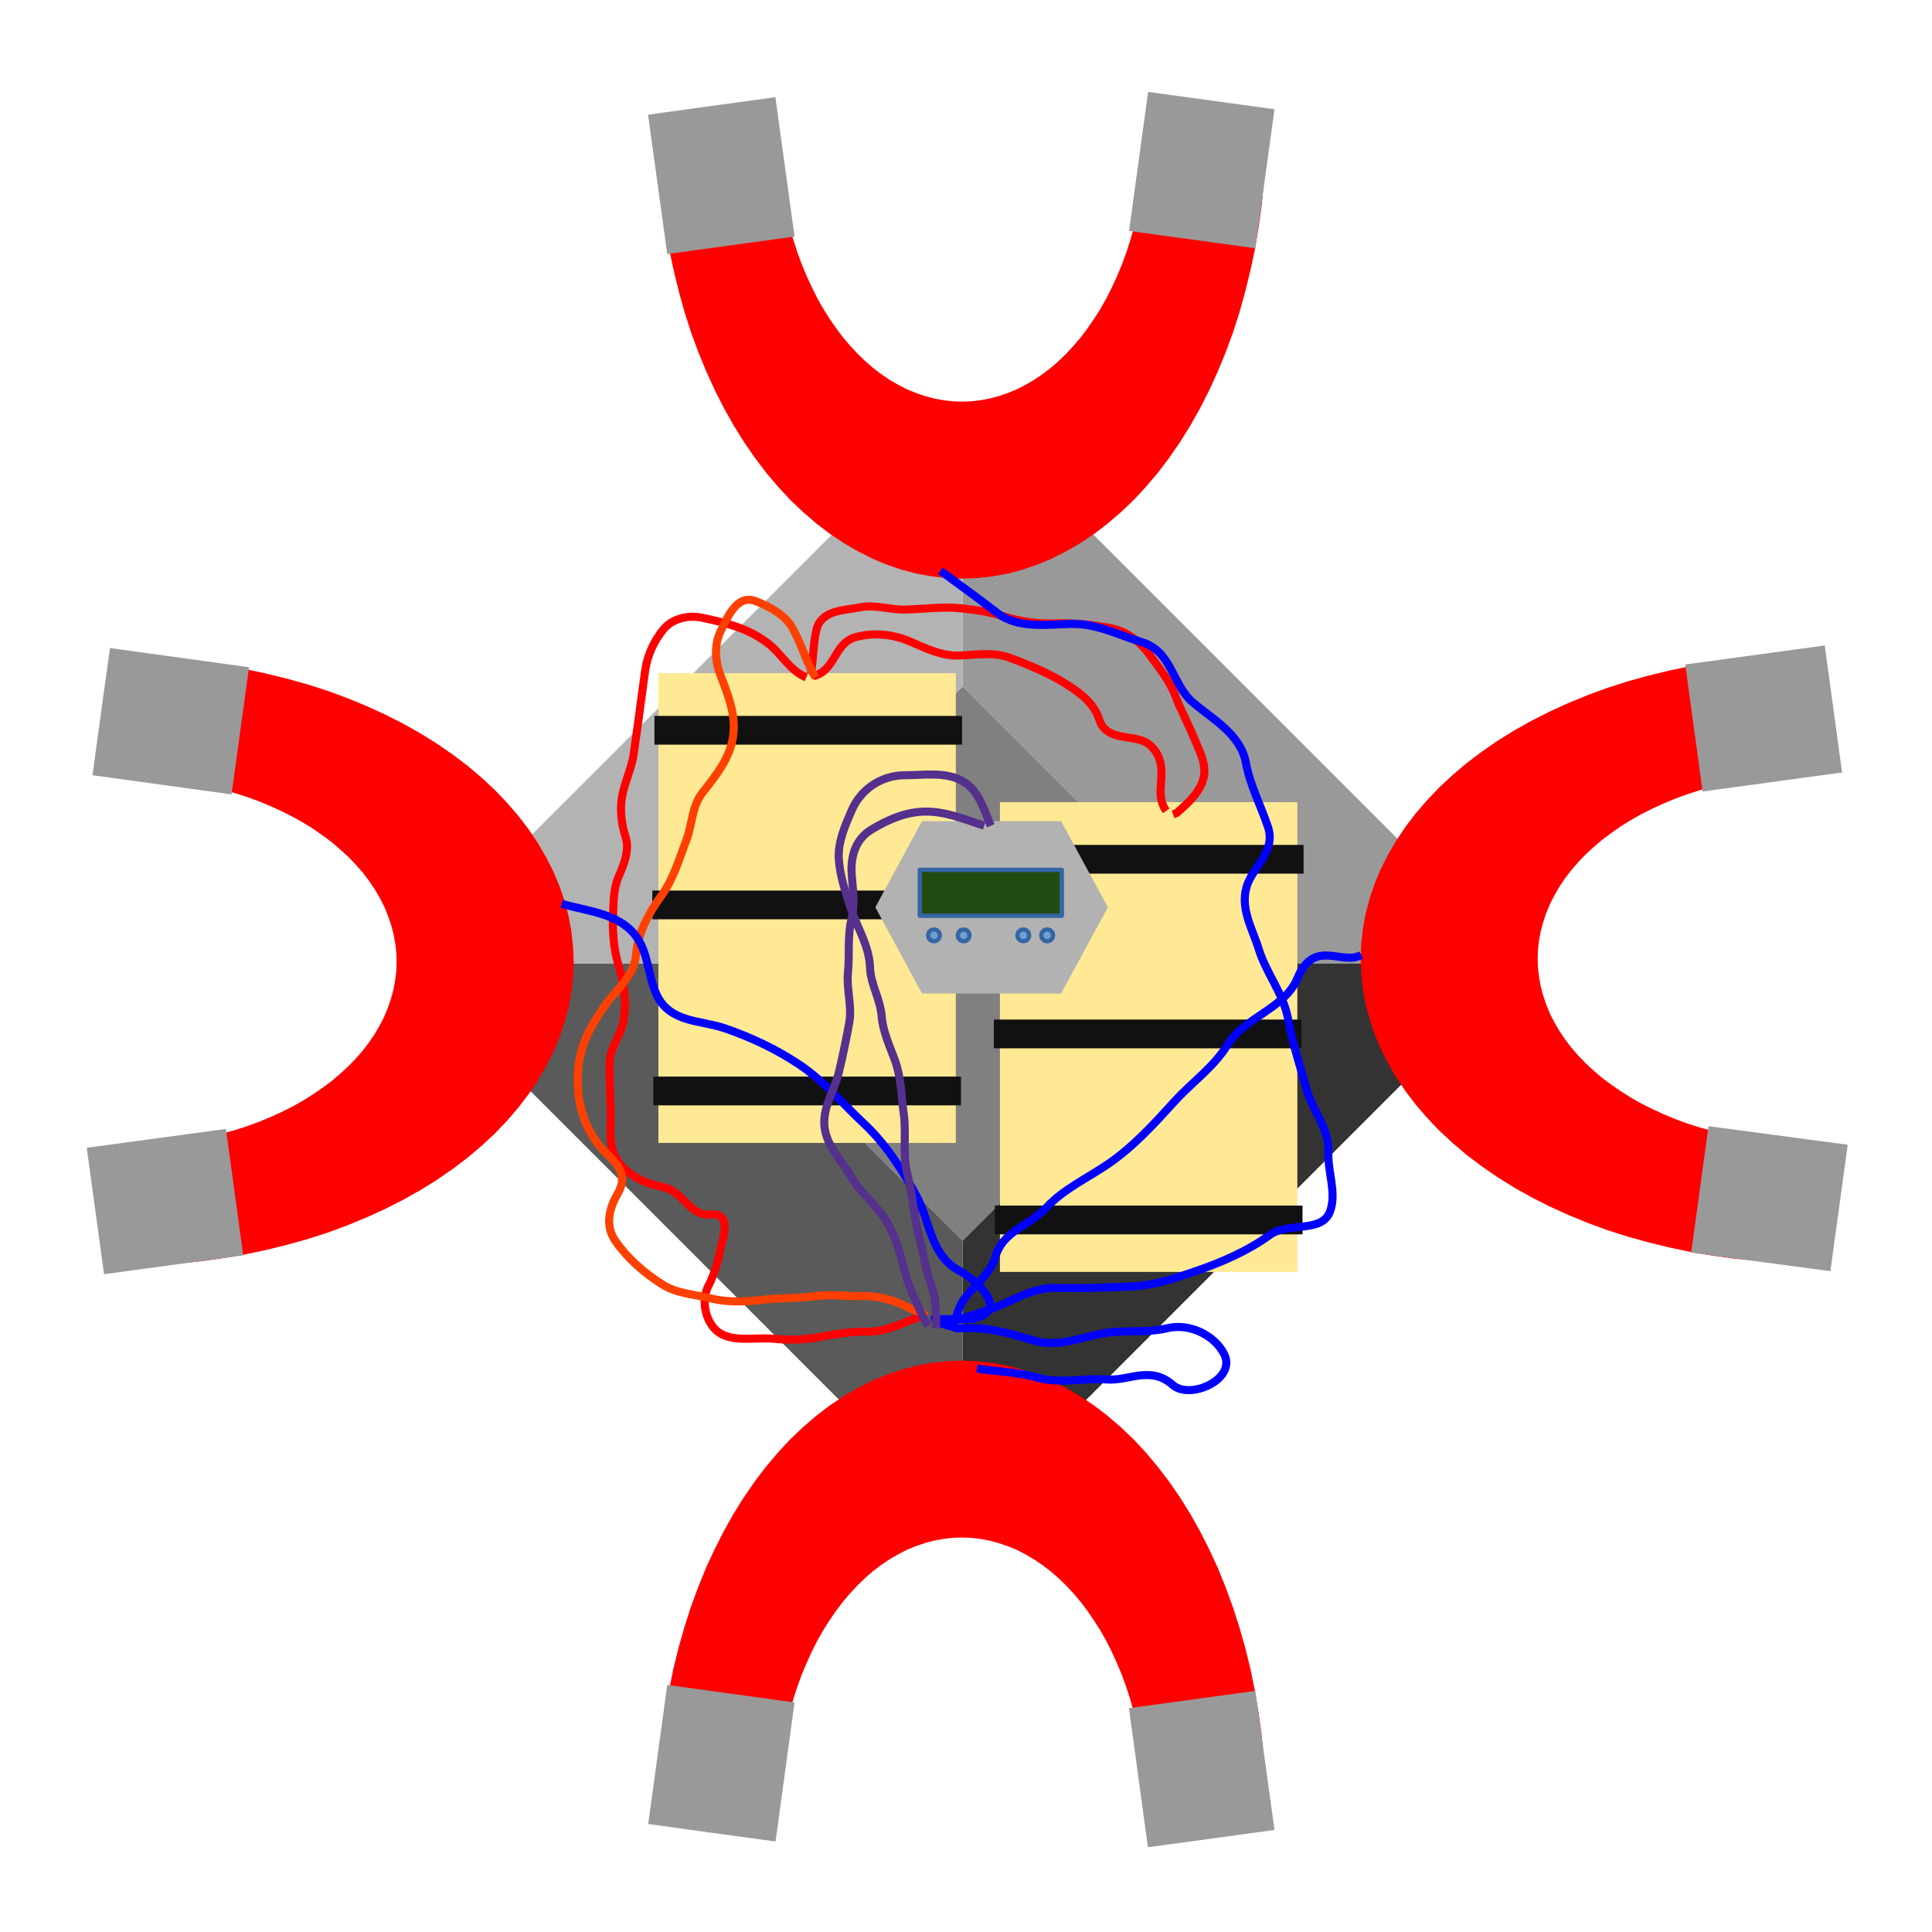 <?xml version="1.0" encoding="UTF-8"?>
<!DOCTYPE svg PUBLIC "-//W3C//DTD SVG 1.1//EN" "http://www.w3.org/Graphics/SVG/1.1/DTD/svg11.dtd">
<svg version="1.2" width="127mm" height="127mm" viewBox="0 0 12700 12700" preserveAspectRatio="xMidYMid" fill-rule="evenodd" stroke-width="28.222" stroke-linejoin="round" xmlns="http://www.w3.org/2000/svg" xmlns:ooo="http://xml.openoffice.org/svg/export" xmlns:xlink="http://www.w3.org/1999/xlink" xmlns:presentation="http://sun.com/xmlns/staroffice/presentation" xmlns:smil="http://www.w3.org/2001/SMIL20/" xmlns:anim="urn:oasis:names:tc:opendocument:xmlns:animation:1.0" xml:space="preserve">
 <defs class="ClipPathGroup">
  <clipPath id="presentation_clip_path" clipPathUnits="userSpaceOnUse">
   <rect x="0" y="0" width="12700" height="12700"/>
  </clipPath>
  <clipPath id="presentation_clip_path_shrink" clipPathUnits="userSpaceOnUse">
   <rect x="12" y="12" width="12675" height="12675"/>
  </clipPath>
 </defs>
 <defs class="TextShapeIndex">
  <g ooo:slide="id1" ooo:id-list="id3 id4 id5 id6 id7 id8 id9 id10 id11 id12 id13 id14 id15 id16 id17 id18 id19 id20 id21 id22 id23 id24 id25 id26 id27 id28 id29 id30 id31 id32 id33 id34 id35 id36 id37 id38 id39"/>
 </defs>
 <defs class="EmbeddedBulletChars">
  <g id="bullet-char-template-57356" transform="scale(0,-0)">
   <path d="M 580,1141 L 1163,571 580,0 -4,571 580,1141 Z"/>
  </g>
  <g id="bullet-char-template-57354" transform="scale(0,-0)">
   <path d="M 8,1128 L 1137,1128 1137,0 8,0 8,1128 Z"/>
  </g>
  <g id="bullet-char-template-10146" transform="scale(0,-0)">
   <path d="M 174,0 L 602,739 174,1481 1456,739 174,0 Z M 1358,739 L 309,1346 659,739 1358,739 Z"/>
  </g>
  <g id="bullet-char-template-10132" transform="scale(0,-0)">
   <path d="M 2015,739 L 1276,0 717,0 1260,543 174,543 174,936 1260,936 717,1481 1274,1481 2015,739 Z"/>
  </g>
  <g id="bullet-char-template-10007" transform="scale(0,-0)">
   <path d="M 0,-2 C -7,14 -16,27 -25,37 L 356,567 C 262,823 215,952 215,954 215,979 228,992 255,992 264,992 276,990 289,987 310,991 331,999 354,1012 L 381,999 492,748 772,1049 836,1024 860,1049 C 881,1039 901,1025 922,1006 886,937 835,863 770,784 769,783 710,716 594,584 L 774,223 C 774,196 753,168 711,139 L 727,119 C 717,90 699,76 672,76 641,76 570,178 457,381 L 164,-76 C 142,-110 111,-127 72,-127 30,-127 9,-110 8,-76 1,-67 -2,-52 -2,-32 -2,-23 -1,-13 0,-2 Z"/>
  </g>
  <g id="bullet-char-template-10004" transform="scale(0,-0)">
   <path d="M 285,-33 C 182,-33 111,30 74,156 52,228 41,333 41,471 41,549 55,616 82,672 116,743 169,778 240,778 293,778 328,747 346,684 L 369,508 C 377,444 397,411 428,410 L 1163,1116 C 1174,1127 1196,1133 1229,1133 1271,1133 1292,1118 1292,1087 L 1292,965 C 1292,929 1282,901 1262,881 L 442,47 C 390,-6 338,-33 285,-33 Z"/>
  </g>
  <g id="bullet-char-template-9679" transform="scale(0,-0)">
   <path d="M 813,0 C 632,0 489,54 383,161 276,268 223,411 223,592 223,773 276,916 383,1023 489,1130 632,1184 813,1184 992,1184 1136,1130 1245,1023 1353,916 1407,772 1407,592 1407,412 1353,268 1245,161 1136,54 992,0 813,0 Z"/>
  </g>
  <g id="bullet-char-template-8226" transform="scale(0,-0)">
   <path d="M 346,457 C 273,457 209,483 155,535 101,586 74,649 74,723 74,796 101,859 155,911 209,963 273,989 346,989 419,989 480,963 531,910 582,859 608,796 608,723 608,648 583,586 532,535 482,483 420,457 346,457 Z"/>
  </g>
  <g id="bullet-char-template-8211" transform="scale(0,-0)">
   <path d="M -4,459 L 1135,459 1135,606 -4,606 -4,459 Z"/>
  </g>
  <g id="bullet-char-template-61548" transform="scale(0,-0)">
   <path d="M 173,740 C 173,903 231,1043 346,1159 462,1274 601,1332 765,1332 928,1332 1067,1274 1183,1159 1299,1043 1357,903 1357,740 1357,577 1299,437 1183,322 1067,206 928,148 765,148 601,148 462,206 346,322 231,437 173,577 173,740 Z"/>
  </g>
 </defs>
 <g>
  <g id="id2" class="Master_Slide">
   <g id="bg-id2" class="Background"/>
   <g id="bo-id2" class="BackgroundObjects"/>
  </g>
 </g>
 <g class="SlideGroup">
  <g>
   <g id="container-id1">
    <g id="id1" class="Slide" clip-path="url(#presentation_clip_path)">
     <g class="Page">
      <g class="com.sun.star.drawing.CustomShape">
       <g id="id3">
        <rect class="BoundingBox" stroke="none" fill="none" x="2649" y="2655" width="7359" height="7360"/>
        <path fill="rgb(128,128,128)" stroke="none" d="M 6328,4512 L 8149,6334 6328,8156 4506,6334 6328,4512 Z"/>
        <path fill="rgb(153,153,153)" stroke="none" d="M 6328,2655 L 10007,6334 8149,6334 6328,4512 6328,2655 Z"/>
        <path fill="rgb(51,51,51)" stroke="none" d="M 10007,6334 L 6328,10014 6328,8156 8149,6334 10007,6334 Z"/>
        <path fill="rgb(90,90,90)" stroke="none" d="M 6328,10014 L 2649,6334 4506,6334 6328,8156 6328,10014 Z"/>
        <path fill="rgb(179,179,179)" stroke="none" d="M 2649,6334 L 4506,6334 6328,4512 6328,2655 2649,6334 Z"/>
       </g>
      </g>
      <g class="com.sun.star.drawing.CustomShape">
       <g id="id4">
        <rect class="BoundingBox" stroke="none" fill="none" x="4323" y="8944" width="4000" height="3050"/>
        <path fill="rgb(255,0,0)" stroke="none" d="M 8321,11993 L 8322,11845 8317,11697 8307,11549 8293,11403 8273,11258 8249,11114 8220,10972 8186,10833 8147,10696 8104,10563 8056,10432 8005,10306 7948,10183 7888,10065 7824,9951 7756,9842 7685,9739 7610,9641 7532,9548 7451,9461 7367,9381 7281,9307 7192,9239 7101,9178 7008,9124 6913,9076 6817,9036 6720,9003 6622,8977 6522,8959 6423,8948 6323,8944 6223,8948 6124,8959 6024,8977 5926,9003 5829,9036 5733,9076 5638,9124 5545,9178 5454,9239 5365,9307 5279,9381 5195,9461 5114,9548 5036,9640 4961,9739 4890,9842 4822,9951 4758,10065 4698,10183 4641,10306 4590,10432 4542,10562 4499,10696 4460,10833 4426,10972 4397,11114 4373,11257 4353,11403 4339,11549 4329,11697 4324,11845 4325,11993 5108,11960 5108,11870 5111,11780 5117,11690 5126,11601 5138,11513 5152,11426 5170,11340 5191,11255 5214,11172 5240,11091 5269,11011 5301,10935 5335,10860 5371,10788 5410,10719 5452,10653 5495,10590 5540,10530 5588,10474 5637,10421 5688,10372 5740,10327 5794,10286 5849,10249 5906,10216 5963,10187 6022,10163 6081,10143 6141,10127 6201,10116 6261,10109 6322,10107 6383,10109 6443,10116 6503,10127 6563,10143 6622,10163 6681,10187 6738,10216 6794,10249 6850,10286 6904,10327 6956,10372 7007,10421 7056,10474 7104,10530 7149,10590 7192,10653 7234,10719 7273,10788 7309,10860 7343,10935 7375,11011 7404,11091 7430,11172 7453,11255 7474,11340 7492,11426 7506,11513 7518,11601 7527,11690 7533,11780 7536,11870 7536,11960 8321,11993 Z"/>
       </g>
      </g>
      <g class="com.sun.star.drawing.CustomShape">
       <g id="id5">
        <rect class="BoundingBox" stroke="none" fill="none" x="4260" y="11076" width="965" height="1031"/>
        <path fill="rgb(153,153,153)" stroke="none" d="M 4679,12048 L 4261,11990 4386,11076 5223,11191 5098,12105 4679,12048 Z"/>
       </g>
      </g>
      <g class="com.sun.star.drawing.CustomShape">
       <g id="id6">
        <rect class="BoundingBox" stroke="none" fill="none" x="7421" y="11114" width="958" height="1031"/>
        <path fill="rgb(153,153,153)" stroke="none" d="M 7962,12086 L 7546,12143 7421,11229 8252,11115 8378,12029 7962,12086 Z"/>
       </g>
      </g>
      <g class="com.sun.star.drawing.CustomShape">
       <g id="id7">
        <rect class="BoundingBox" stroke="none" fill="none" x="4325" y="754" width="3999" height="3052"/>
        <path fill="rgb(255,0,0)" stroke="none" d="M 8322,755 L 8323,903 8318,1051 8308,1199 8294,1345 8274,1491 8250,1634 8220,1776 8186,1915 8148,2052 8105,2186 8057,2316 8005,2442 7949,2565 7889,2683 7825,2797 7757,2906 7686,3009 7611,3108 7533,3200 7452,3287 7368,3367 7282,3441 7193,3509 7102,3570 7009,3624 6914,3672 6818,3712 6721,3745 6623,3771 6523,3789 6424,3800 6324,3804 6224,3800 6125,3789 6026,3771 5927,3745 5830,3712 5734,3672 5639,3624 5546,3570 5455,3509 5366,3441 5280,3367 5196,3287 5115,3200 5037,3108 4962,3009 4891,2906 4823,2797 4759,2683 4699,2565 4643,2442 4591,2316 4543,2186 4500,2052 4462,1915 4428,1776 4398,1634 4374,1491 4354,1345 4340,1199 4330,1051 4325,903 4326,755 5109,788 5109,878 5112,968 5118,1057 5127,1146 5139,1235 5153,1322 5171,1408 5192,1493 5215,1576 5241,1657 5270,1736 5302,1813 5336,1887 5372,1959 5411,2028 5452,2094 5496,2157 5541,2217 5589,2273 5638,2326 5689,2375 5741,2420 5795,2461 5850,2498 5907,2531 5964,2560 6023,2584 6082,2604 6142,2620 6202,2631 6262,2638 6323,2640 6384,2638 6444,2631 6504,2620 6564,2604 6623,2584 6682,2560 6739,2531 6796,2498 6851,2461 6905,2420 6957,2375 7008,2326 7057,2273 7105,2217 7150,2157 7193,2094 7235,2028 7274,1959 7310,1887 7344,1813 7376,1736 7405,1657 7431,1576 7454,1493 7475,1408 7493,1322 7507,1235 7519,1146 7528,1057 7534,968 7537,878 7537,788 8322,755 Z"/>
       </g>
      </g>
      <g class="com.sun.star.drawing.CustomShape">
       <g id="id8">
        <rect class="BoundingBox" stroke="none" fill="none" x="4260" y="638" width="964" height="1033"/>
        <path fill="rgb(153,153,153)" stroke="none" d="M 4679,696 L 5097,639 5223,1555 4386,1670 4260,754 4679,696 Z"/>
       </g>
      </g>
      <g class="com.sun.star.drawing.CustomShape">
       <g id="id9">
        <rect class="BoundingBox" stroke="none" fill="none" x="7421" y="603" width="958" height="1030"/>
        <path fill="rgb(153,153,153)" stroke="none" d="M 7962,661 L 8378,718 8252,1632 7422,1518 7547,604 7962,661 Z"/>
       </g>
      </g>
      <g class="com.sun.star.drawing.CustomShape">
       <g id="id10">
        <rect class="BoundingBox" stroke="none" fill="none" x="8943" y="4304" width="3051" height="4000"/>
        <path fill="rgb(255,0,0)" stroke="none" d="M 11993,8302 L 11845,8303 11697,8298 11549,8288 11403,8274 11257,8254 11114,8230 10972,8200 10833,8166 10696,8128 10562,8085 10432,8037 10306,7985 10183,7929 10065,7869 9951,7805 9842,7737 9739,7666 9640,7591 9548,7513 9461,7432 9381,7348 9307,7262 9239,7173 9178,7082 9124,6989 9076,6894 9036,6798 9003,6701 8977,6603 8959,6503 8948,6404 8944,6304 8948,6204 8959,6105 8977,6006 9003,5907 9036,5810 9076,5714 9124,5619 9178,5526 9239,5435 9307,5346 9381,5260 9461,5176 9548,5095 9640,5017 9739,4942 9842,4871 9951,4803 10065,4739 10183,4679 10306,4623 10432,4571 10562,4523 10696,4480 10833,4442 10972,4408 11114,4378 11257,4354 11403,4334 11549,4320 11697,4310 11845,4305 11993,4306 11960,5089 11870,5089 11780,5092 11691,5098 11602,5107 11513,5119 11426,5133 11340,5151 11255,5172 11172,5195 11091,5221 11012,5250 10935,5282 10861,5316 10789,5352 10720,5391 10654,5432 10591,5476 10531,5521 10475,5569 10422,5618 10373,5669 10328,5721 10287,5775 10250,5830 10217,5887 10188,5944 10164,6003 10144,6062 10128,6122 10117,6182 10110,6242 10108,6303 10110,6364 10117,6424 10128,6484 10144,6544 10164,6603 10188,6662 10217,6719 10250,6776 10287,6831 10328,6885 10373,6937 10422,6988 10475,7037 10531,7085 10591,7130 10654,7173 10720,7215 10789,7254 10861,7290 10935,7324 11012,7356 11091,7385 11172,7411 11255,7434 11340,7455 11426,7473 11513,7487 11602,7499 11691,7508 11780,7514 11870,7517 11960,7517 11993,8302 Z"/>
       </g>
      </g>
      <g class="com.sun.star.drawing.CustomShape">
       <g id="id11">
        <rect class="BoundingBox" stroke="none" fill="none" x="11078" y="4242" width="1032" height="962"/>
        <path fill="rgb(153,153,153)" stroke="none" d="M 12052,4660 L 12109,5078 11192,5203 11078,4368 11995,4243 12052,4660 Z"/>
       </g>
      </g>
      <g class="com.sun.star.drawing.CustomShape">
       <g id="id12">
        <rect class="BoundingBox" stroke="none" fill="none" x="11117" y="7402" width="1030" height="956"/>
        <path fill="rgb(153,153,153)" stroke="none" d="M 12089,7941 L 12032,8356 11117,8234 11231,7403 12146,7525 12089,7941 Z"/>
       </g>
      </g>
      <g class="com.sun.star.drawing.CustomShape">
       <g id="id13">
        <rect class="BoundingBox" stroke="none" fill="none" x="721" y="4323" width="3051" height="3999"/>
        <path fill="rgb(255,0,0)" stroke="none" d="M 722,8320 L 870,8321 1018,8316 1166,8306 1312,8292 1458,8272 1601,8248 1743,8218 1882,8184 2019,8146 2153,8103 2283,8055 2409,8003 2532,7947 2650,7887 2764,7823 2873,7755 2976,7684 3075,7609 3167,7531 3254,7450 3334,7366 3408,7280 3476,7191 3537,7100 3591,7007 3639,6912 3679,6816 3712,6719 3738,6621 3756,6521 3767,6422 3771,6322 3767,6222 3756,6123 3738,6024 3712,5925 3679,5828 3639,5732 3591,5637 3537,5544 3476,5453 3408,5364 3334,5278 3254,5194 3167,5113 3075,5035 2976,4960 2873,4889 2764,4821 2650,4757 2532,4697 2409,4641 2283,4589 2153,4541 2019,4498 1882,4460 1743,4426 1601,4396 1458,4372 1312,4352 1166,4338 1018,4328 870,4323 722,4324 755,5107 845,5107 935,5110 1024,5116 1113,5125 1202,5137 1289,5151 1375,5169 1460,5190 1543,5213 1624,5239 1703,5268 1780,5300 1854,5334 1926,5370 1995,5409 2061,5450 2124,5494 2184,5539 2240,5587 2293,5636 2342,5687 2387,5739 2428,5793 2465,5848 2498,5905 2527,5962 2551,6021 2571,6080 2587,6140 2598,6200 2605,6260 2607,6321 2605,6382 2598,6442 2587,6502 2571,6562 2551,6621 2527,6680 2498,6737 2465,6794 2428,6849 2387,6903 2342,6955 2293,7006 2240,7055 2184,7103 2124,7148 2061,7191 1995,7233 1926,7272 1854,7308 1780,7342 1703,7374 1624,7403 1543,7429 1460,7452 1375,7473 1289,7491 1202,7505 1113,7517 1024,7526 935,7532 845,7535 755,7535 722,8320 Z"/>
       </g>
      </g>
      <g class="com.sun.star.drawing.CustomShape">
       <g id="id14">
        <rect class="BoundingBox" stroke="none" fill="none" x="607" y="4260" width="1031" height="964"/>
        <path fill="rgb(153,153,153)" stroke="none" d="M 665,4678 L 723,4260 1637,4386 1522,5222 608,5096 665,4678 Z"/>
       </g>
      </g>
      <g class="com.sun.star.drawing.CustomShape">
       <g id="id15">
        <rect class="BoundingBox" stroke="none" fill="none" x="570" y="7421" width="1031" height="956"/>
        <path fill="rgb(153,153,153)" stroke="none" d="M 627,7960 L 570,7545 1485,7421 1599,8252 684,8376 627,7960 Z"/>
       </g>
      </g>
      <g class="com.sun.star.drawing.CustomShape">
       <g id="id16">
        <rect class="BoundingBox" stroke="none" fill="none" x="4328" y="4425" width="1956" height="3089"/>
        <path fill="rgb(255,233,148)" stroke="none" d="M 5306,7513 L 4328,7513 4328,4425 6283,4425 6283,7513 5306,7513 Z"/>
       </g>
      </g>
      <g class="com.sun.star.drawing.CustomShape">
       <g id="id17">
        <rect class="BoundingBox" stroke="none" fill="none" x="4302" y="4706" width="2023" height="190"/>
        <path fill="rgb(17,17,17)" stroke="none" d="M 5313,4895 L 4302,4895 4302,4706 6324,4706 6324,4895 5313,4895 Z"/>
       </g>
      </g>
      <g class="com.sun.star.drawing.CustomShape">
       <g id="id18">
        <rect class="BoundingBox" stroke="none" fill="none" x="4295" y="7077" width="2023" height="190"/>
        <path fill="rgb(17,17,17)" stroke="none" d="M 5306,7266 L 4295,7266 4295,7077 6317,7077 6317,7266 5306,7266 Z"/>
       </g>
      </g>
      <g class="com.sun.star.drawing.CustomShape">
       <g id="id19">
        <rect class="BoundingBox" stroke="none" fill="none" x="4288" y="5854" width="2023" height="190"/>
        <path fill="rgb(17,17,17)" stroke="none" d="M 5299,6043 L 4288,6043 4288,5854 6310,5854 6310,6043 5299,6043 Z"/>
       </g>
      </g>
      <g class="com.sun.star.drawing.CustomShape">
       <g id="id20">
        <rect class="BoundingBox" stroke="none" fill="none" x="6573" y="5273" width="1956" height="3089"/>
        <path fill="rgb(255,233,148)" stroke="none" d="M 7551,8361 L 6573,8361 6573,5273 8528,5273 8528,8361 7551,8361 Z"/>
       </g>
      </g>
      <g class="com.sun.star.drawing.CustomShape">
       <g id="id21">
        <rect class="BoundingBox" stroke="none" fill="none" x="6547" y="5554" width="2023" height="190"/>
        <path fill="rgb(17,17,17)" stroke="none" d="M 7558,5743 L 6547,5743 6547,5554 8569,5554 8569,5743 7558,5743 Z"/>
       </g>
      </g>
      <g class="com.sun.star.drawing.CustomShape">
       <g id="id22">
        <rect class="BoundingBox" stroke="none" fill="none" x="6540" y="7925" width="2023" height="190"/>
        <path fill="rgb(17,17,17)" stroke="none" d="M 7551,8114 L 6540,8114 6540,7925 8562,7925 8562,8114 7551,8114 Z"/>
       </g>
      </g>
      <g class="com.sun.star.drawing.CustomShape">
       <g id="id23">
        <rect class="BoundingBox" stroke="none" fill="none" x="6533" y="6702" width="2023" height="190"/>
        <path fill="rgb(17,17,17)" stroke="none" d="M 7544,6891 L 6533,6891 6533,6702 8555,6702 8555,6891 7544,6891 Z"/>
       </g>
      </g>
      <g class="com.sun.star.drawing.OpenFreeHandShape">
       <g id="id24">
        <rect class="BoundingBox" stroke="none" fill="none" x="3980" y="4027" width="2126" height="4807"/>
        <path fill="none" stroke="rgb(255,0,0)" stroke-width="53" stroke-linejoin="round" d="M 5300,4453 C 5184,4404 5137,4292 5035,4219 4903,4124 4759,4091 4612,4060 4524,4042 4419,4066 4362,4136 4300,4212 4255,4306 4241,4408 4229,4500 4215,4593 4203,4687 4192,4776 4178,4862 4166,4952 4154,5046 4108,5137 4090,5232 4074,5320 4083,5411 4113,5504 4139,5586 4103,5680 4067,5761 4033,5838 4034,5926 4030,6010 4025,6123 4034,6239 4067,6350 4101,6465 4122,6588 4098,6713 4079,6813 4006,6891 4007,6993 4007,7093 4011,7194 4014,7295 4018,7399 3997,7513 4045,7605 4102,7714 4232,7781 4355,7802 4485,7825 4535,7997 4665,7983 4813,7967 4754,8132 4740,8195 4721,8282 4699,8372 4657,8452 4608,8546 4636,8673 4702,8739 4794,8831 4953,8789 5080,8800 5174,8809 5272,8809 5368,8792 5477,8773 5587,8751 5700,8754 5791,8756 5880,8722 5965,8686 L 6071,8649 6078,8649"/>
       </g>
      </g>
      <g class="com.sun.star.drawing.OpenFreeHandShape">
       <g id="id25">
        <rect class="BoundingBox" stroke="none" fill="none" x="5318" y="4143" width="2376" height="1215"/>
        <path fill="none" stroke="rgb(255,0,0)" stroke-width="53" stroke-linejoin="round" d="M 5345,4445 C 5493,4411 5481,4227 5625,4188 5744,4156 5871,4168 5987,4219 6085,4262 6193,4314 6305,4309 6415,4305 6532,4284 6638,4324 6769,4373 6902,4428 7023,4506 7108,4561 7195,4628 7227,4733 7262,4847 7391,4839 7484,4861 7574,4882 7634,4965 7635,5073 7636,5169 7608,5248 7666,5330 L 7666,5330"/>
       </g>
      </g>
      <g class="com.sun.star.drawing.OpenFreeHandShape">
       <g id="id26">
        <rect class="BoundingBox" stroke="none" fill="none" x="5303" y="3959" width="2642" height="1422"/>
        <path fill="none" stroke="rgb(255,0,0)" stroke-width="53" stroke-linejoin="round" d="M 5330,4430 C 5348,4332 5344,4232 5368,4136 5401,4008 5557,4012 5655,3992 5751,3972 5851,4010 5950,4007 6072,4004 6197,3985 6320,3999 6415,4010 6505,4021 6600,4052 6705,4086 6818,4101 6932,4098 7053,4094 7175,4106 7295,4128 7400,4147 7488,4209 7560,4309 7623,4396 7689,4475 7726,4574 7760,4666 7809,4753 7847,4846 7880,4927 7927,5010 7915,5096 7900,5199 7811,5277 7734,5345 L 7711,5353"/>
       </g>
      </g>
      <g class="com.sun.star.drawing.OpenFreeHandShape">
       <g id="id27">
        <rect class="BoundingBox" stroke="none" fill="none" x="3770" y="3916" width="2344" height="4768"/>
        <path fill="none" stroke="rgb(255,64,0)" stroke-width="53" stroke-linejoin="round" d="M 5360,4453 C 5298,4349 5268,4231 5209,4128 5160,4041 5064,3991 4974,3954 4842,3899 4782,4062 4740,4143 4695,4229 4699,4339 4733,4430 4777,4548 4830,4669 4823,4801 4815,4967 4712,5089 4619,5209 4546,5302 4552,5417 4513,5519 4465,5645 4428,5777 4347,5889 4264,6002 4193,6134 4181,6275 4169,6415 4056,6500 3984,6600 3924,6684 3867,6774 3833,6872 3798,6973 3791,7087 3803,7197 3817,7319 3864,7435 3939,7530 4007,7617 4151,7691 4060,7847 4008,7937 3973,8053 4045,8157 4125,8272 4234,8368 4355,8444 4452,8505 4566,8508 4672,8535 4787,8564 4910,8556 5027,8543 5138,8530 5247,8536 5360,8520 5461,8506 5567,8522 5670,8520 5781,8517 5889,8551 5987,8603 L 6063,8633 6086,8656"/>
       </g>
      </g>
      <g class="com.sun.star.drawing.OpenFreeHandShape">
       <g id="id28">
        <rect class="BoundingBox" stroke="none" fill="none" x="3665" y="5914" width="2871" height="2785"/>
        <path fill="none" stroke="rgb(0,0,255)" stroke-width="53" stroke-linejoin="round" d="M 3692,5941 C 3856,5990 4057,6000 4174,6145 4265,6259 4256,6412 4318,6542 4405,6724 4609,6706 4763,6759 4936,6818 5105,6898 5256,6999 5413,7104 5538,7254 5677,7384 5823,7520 5932,7691 6026,7865 6117,8034 6115,8255 6314,8358 6401,8403 6658,8620 6386,8671 L 6266,8671 6146,8671 6146,8647"/>
       </g>
      </g>
      <g class="com.sun.star.drawing.OpenFreeHandShape">
       <g id="id29">
        <rect class="BoundingBox" stroke="none" fill="none" x="6131" y="8668" width="1958" height="498"/>
        <path fill="none" stroke="rgb(0,0,255)" stroke-width="53" stroke-linejoin="round" d="M 6422,8996 C 6554,9017 6687,9018 6819,9056 6965,9098 7124,9057 7276,9068 7423,9079 7562,8975 7709,9104 7824,9205 8133,9065 8046,8899 7983,8779 7823,8695 7673,8731 7531,8765 7385,8739 7240,8767 7098,8795 6949,8855 6807,8815 6676,8778 6545,8735 6410,8731 L 6290,8731 6170,8695 6158,8695"/>
       </g>
      </g>
      <g class="com.sun.star.drawing.OpenFreeHandShape">
       <g id="id30">
        <rect class="BoundingBox" stroke="none" fill="none" x="6155" y="3725" width="2633" height="4986"/>
        <path fill="none" stroke="rgb(0,0,255)" stroke-width="53" stroke-linejoin="round" d="M 6182,3752 C 6306,3843 6432,3934 6555,4029 6693,4136 6884,4104 7048,4101 7209,4099 7355,4175 7505,4221 7707,4283 7702,4499 7842,4618 7973,4729 8156,4827 8190,5015 8217,5161 8287,5293 8335,5436 8387,5590 8249,5688 8202,5808 8143,5961 8232,6101 8275,6241 8323,6397 8438,6534 8467,6698 8494,6852 8545,7002 8587,7155 8627,7302 8738,7414 8732,7576 8727,7703 8787,7839 8744,7961 8691,8110 8470,8029 8347,8118 8199,8225 8027,8299 7854,8358 7729,8401 7602,8445 7469,8454 7292,8465 7116,8469 6940,8466 6790,8463 6663,8547 6531,8599 L 6386,8647 6266,8683 6266,8683"/>
       </g>
      </g>
      <g class="com.sun.star.drawing.OpenFreeHandShape">
       <g id="id31">
        <rect class="BoundingBox" stroke="none" fill="none" x="6251" y="6251" width="2725" height="2448"/>
        <path fill="none" stroke="rgb(0,0,255)" stroke-width="53" stroke-linejoin="round" d="M 8948,6278 C 8819,6349 8639,6164 8527,6434 8446,6628 8180,6688 8070,6867 7977,7017 7836,7113 7721,7240 7588,7386 7452,7536 7288,7649 7151,7743 6993,7815 6879,7937 6760,8064 6594,8089 6543,8262 6496,8419 6325,8485 6290,8647 L 6278,8671"/>
       </g>
      </g>
      <g class="com.sun.star.drawing.CustomShape">
       <g id="id32">
        <rect class="BoundingBox" stroke="none" fill="none" x="5754" y="5398" width="1531" height="1135"/>
        <path fill="rgb(178,178,178)" stroke="none" d="M 6061,5398 L 6975,5398 7283,5964 6975,6531 6061,6531 5754,5964 6061,5398 6061,5398 Z"/>
       </g>
      </g>
      <g class="com.sun.star.drawing.CustomShape">
       <g id="id33">
        <rect class="BoundingBox" stroke="none" fill="none" x="6045" y="5717" width="937" height="305"/>
        <path fill="rgb(34,75,18)" stroke="none" d="M 6513,6020 L 6046,6020 6046,5718 6980,5718 6980,6020 6513,6020 Z"/>
        <path fill="none" stroke="rgb(52,101,164)" d="M 6513,6020 L 6046,6020 6046,5718 6980,5718 6980,6020 6513,6020 Z"/>
       </g>
      </g>
      <g class="com.sun.star.drawing.CustomShape">
       <g id="id34">
        <rect class="BoundingBox" stroke="none" fill="none" x="6100" y="6109" width="80" height="80"/>
        <path fill="rgb(114,159,207)" stroke="none" d="M 6178,6149 C 6178,6155 6176,6162 6173,6168 6169,6174 6165,6178 6159,6182 6153,6185 6146,6187 6140,6187 6133,6187 6126,6185 6120,6182 6114,6178 6110,6174 6106,6168 6103,6162 6101,6155 6101,6149 6101,6142 6103,6135 6106,6129 6110,6123 6114,6119 6120,6115 6126,6112 6133,6110 6140,6110 6146,6110 6153,6112 6159,6115 6165,6119 6169,6123 6173,6129 6176,6135 6178,6142 6178,6149 L 6178,6149 Z"/>
        <path fill="none" stroke="rgb(52,101,164)" d="M 6178,6149 C 6178,6155 6176,6162 6173,6168 6169,6174 6165,6178 6159,6182 6153,6185 6146,6187 6140,6187 6133,6187 6126,6185 6120,6182 6114,6178 6110,6174 6106,6168 6103,6162 6101,6155 6101,6149 6101,6142 6103,6135 6106,6129 6110,6123 6114,6119 6120,6115 6126,6112 6133,6110 6140,6110 6146,6110 6153,6112 6159,6115 6165,6119 6169,6123 6173,6129 6176,6135 6178,6142 6178,6149 Z"/>
       </g>
      </g>
      <g class="com.sun.star.drawing.CustomShape">
       <g id="id35">
        <rect class="BoundingBox" stroke="none" fill="none" x="6295" y="6109" width="80" height="80"/>
        <path fill="rgb(114,159,207)" stroke="none" d="M 6373,6149 C 6373,6155 6371,6162 6368,6168 6364,6174 6360,6178 6354,6182 6348,6185 6341,6187 6335,6187 6328,6187 6321,6185 6315,6182 6309,6178 6305,6174 6301,6168 6298,6162 6296,6155 6296,6149 6296,6142 6298,6135 6301,6129 6305,6123 6309,6119 6315,6115 6321,6112 6328,6110 6335,6110 6341,6110 6348,6112 6354,6115 6360,6119 6364,6123 6368,6129 6371,6135 6373,6142 6373,6149 L 6373,6149 Z"/>
        <path fill="none" stroke="rgb(52,101,164)" d="M 6373,6149 C 6373,6155 6371,6162 6368,6168 6364,6174 6360,6178 6354,6182 6348,6185 6341,6187 6335,6187 6328,6187 6321,6185 6315,6182 6309,6178 6305,6174 6301,6168 6298,6162 6296,6155 6296,6149 6296,6142 6298,6135 6301,6129 6305,6123 6309,6119 6315,6115 6321,6112 6328,6110 6335,6110 6341,6110 6348,6112 6354,6115 6360,6119 6364,6123 6368,6129 6371,6135 6373,6142 6373,6149 Z"/>
       </g>
      </g>
      <g class="com.sun.star.drawing.CustomShape">
       <g id="id36">
        <rect class="BoundingBox" stroke="none" fill="none" x="6844" y="6109" width="80" height="80"/>
        <path fill="rgb(114,159,207)" stroke="none" d="M 6922,6149 C 6922,6155 6920,6162 6917,6168 6913,6174 6909,6178 6903,6182 6897,6185 6890,6187 6884,6187 6877,6187 6870,6185 6864,6182 6858,6178 6854,6174 6850,6168 6847,6162 6845,6155 6845,6149 6845,6142 6847,6135 6850,6129 6854,6123 6858,6119 6864,6115 6870,6112 6877,6110 6884,6110 6890,6110 6897,6112 6903,6115 6909,6119 6913,6123 6917,6129 6920,6135 6922,6142 6922,6149 L 6922,6149 Z"/>
        <path fill="none" stroke="rgb(52,101,164)" d="M 6922,6149 C 6922,6155 6920,6162 6917,6168 6913,6174 6909,6178 6903,6182 6897,6185 6890,6187 6884,6187 6877,6187 6870,6185 6864,6182 6858,6178 6854,6174 6850,6168 6847,6162 6845,6155 6845,6149 6845,6142 6847,6135 6850,6129 6854,6123 6858,6119 6864,6115 6870,6112 6877,6110 6884,6110 6890,6110 6897,6112 6903,6115 6909,6119 6913,6123 6917,6129 6920,6135 6922,6142 6922,6149 Z"/>
       </g>
      </g>
      <g class="com.sun.star.drawing.CustomShape">
       <g id="id37">
        <rect class="BoundingBox" stroke="none" fill="none" x="6687" y="6109" width="80" height="80"/>
        <path fill="rgb(114,159,207)" stroke="none" d="M 6765,6149 C 6765,6155 6763,6162 6760,6168 6756,6174 6752,6178 6746,6182 6740,6185 6733,6187 6727,6187 6720,6187 6713,6185 6707,6182 6701,6178 6697,6174 6693,6168 6690,6162 6688,6155 6688,6149 6688,6142 6690,6135 6693,6129 6697,6123 6701,6119 6707,6115 6713,6112 6720,6110 6727,6110 6733,6110 6740,6112 6746,6115 6752,6119 6756,6123 6760,6129 6763,6135 6765,6142 6765,6149 L 6765,6149 Z"/>
        <path fill="none" stroke="rgb(52,101,164)" d="M 6765,6149 C 6765,6155 6763,6162 6760,6168 6756,6174 6752,6178 6746,6182 6740,6185 6733,6187 6727,6187 6720,6187 6713,6185 6707,6182 6701,6178 6697,6174 6693,6168 6690,6162 6688,6155 6688,6149 6688,6142 6690,6135 6693,6129 6697,6123 6701,6119 6707,6115 6713,6112 6720,6110 6727,6110 6733,6110 6740,6112 6746,6115 6752,6119 6756,6123 6760,6129 6763,6135 6765,6142 6765,6149 Z"/>
       </g>
      </g>
      <g class="com.sun.star.drawing.OpenFreeHandShape">
       <g id="id38">
        <rect class="BoundingBox" stroke="none" fill="none" x="5391" y="5308" width="1107" height="3434"/>
        <path fill="none" stroke="rgb(85,48,141)" stroke-width="53" stroke-linejoin="round" d="M 6470,5428 C 6345,5387 6218,5334 6086,5335 5959,5335 5839,5386 5727,5454 5617,5521 5590,5642 5599,5753 5606,5845 5621,5943 5599,6034 5569,6154 5586,6274 5574,6393 5563,6504 5603,6616 5582,6726 5562,6834 5540,6942 5514,7050 5485,7170 5405,7280 5420,7409 5435,7537 5536,7633 5599,7741 5662,7849 5766,7925 5830,8032 5890,8133 5920,8249 5949,8364 5978,8478 6032,8575 6077,8680 L 6103,8714"/>
       </g>
      </g>
      <g class="com.sun.star.drawing.OpenFreeHandShape">
       <g id="id39">
        <rect class="BoundingBox" stroke="none" fill="none" x="5486" y="5064" width="1055" height="3695"/>
        <path fill="none" stroke="rgb(85,48,141)" stroke-width="53" stroke-linejoin="round" d="M 6513,5428 C 6467,5324 6436,5199 6333,5138 6218,5070 6077,5096 5949,5096 5799,5096 5662,5182 5599,5326 5554,5430 5506,5538 5514,5650 5522,5757 5556,5861 5591,5966 5634,6098 5714,6215 5719,6359 5723,6472 5786,6563 5796,6683 5804,6780 5847,6873 5881,6965 5925,7083 5924,7204 5941,7323 5959,7456 5931,7592 5966,7724 6002,7858 6006,8000 6043,8134 6071,8235 6082,8341 6120,8441 L 6146,8535 6154,8655 6154,8731"/>
       </g>
      </g>
     </g>
    </g>
   </g>
  </g>
 </g>
</svg>